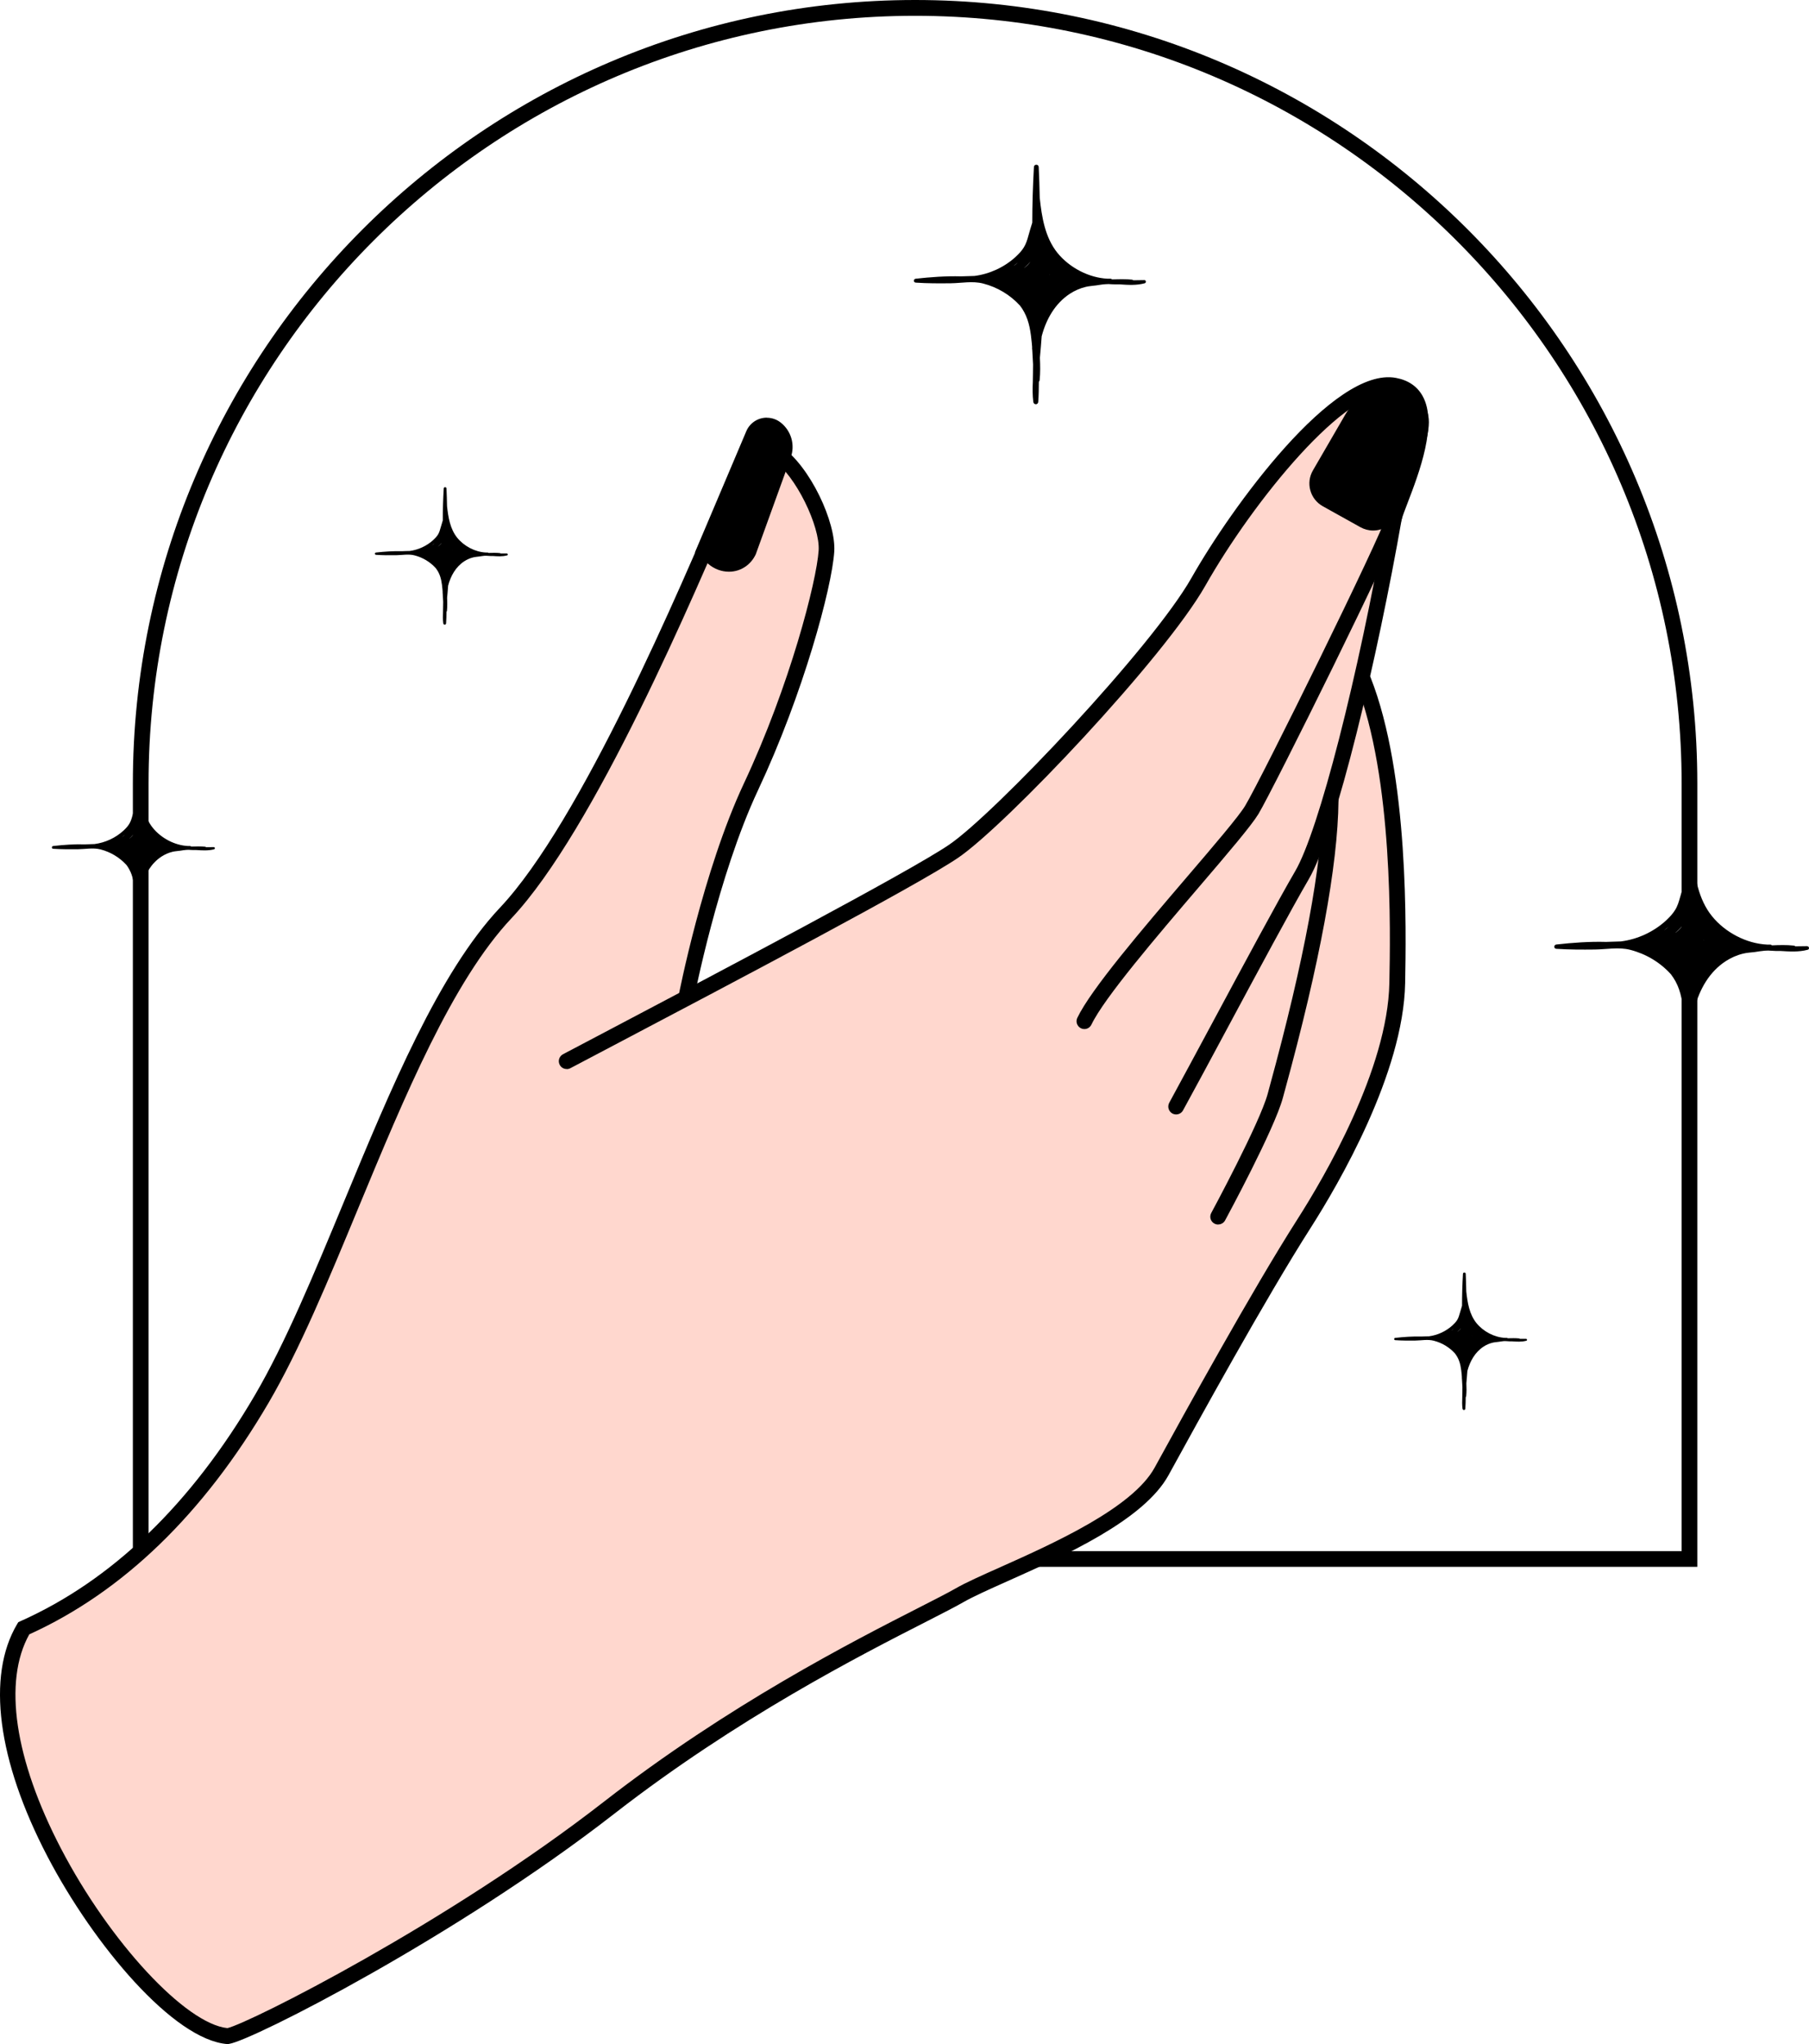 <svg width="223" height="252" viewBox="0 0 223 252" fill="none" xmlns="http://www.w3.org/2000/svg">
<g clip-path="url(#clip0_286_4650)">
<path d="M209.233 193.164H16.379V96.587C16.379 43.323 59.634 0 112.806 0C165.978 0 209.233 43.323 209.233 96.577V193.154V193.164ZM18.304 191.226H207.298V96.587C207.298 44.398 164.904 1.948 112.806 1.948C60.708 1.948 18.314 44.398 18.314 96.577V191.217L18.304 191.226Z" fill="black"/>
<path d="M222.797 116.644C222.303 116.654 221.8 116.664 221.307 116.664C221.268 116.615 221.21 116.586 221.123 116.577C220.223 116.48 219.323 116.509 218.424 116.548C218.375 116.489 218.308 116.451 218.201 116.451C218.075 116.451 217.95 116.451 217.824 116.451C215.27 116.325 212.667 114.949 211.052 112.962C209.359 110.879 208.914 108.098 208.643 105.472C208.604 104.087 208.575 102.691 208.507 101.306C208.488 100.889 207.888 100.889 207.859 101.306C207.714 103.815 207.637 106.335 207.637 108.844C207.453 109.426 207.279 110.007 207.114 110.598C206.959 111.15 206.805 111.693 206.495 112.187C206.195 112.672 205.789 113.098 205.373 113.486C203.854 114.881 201.851 115.811 199.8 116.063C199.2 116.082 198.591 116.102 197.991 116.121C195.94 116.063 193.86 116.218 191.857 116.441C191.519 116.48 191.509 116.955 191.857 116.974C193.444 117.08 195.021 117.08 196.607 117.061C198.059 117.042 199.539 116.732 200.971 117.1C202.915 117.604 204.647 118.641 205.972 120.104C206.185 120.385 206.369 120.666 206.543 120.976C207.25 122.264 207.433 123.737 207.569 125.171C207.588 125.336 207.598 125.511 207.607 125.675C207.607 125.772 207.607 125.869 207.607 125.966C207.607 126.014 207.617 126.063 207.637 126.111C207.685 126.76 207.714 127.41 207.743 128.059C207.733 128.853 207.724 129.648 207.704 130.433C207.704 130.433 207.704 130.452 207.704 130.462C207.666 131.363 207.656 132.264 207.762 133.146C207.811 133.572 208.401 133.582 208.43 133.146C208.498 132.245 208.507 131.344 208.517 130.433C208.565 130.375 208.614 130.297 208.623 130.191C208.72 129.183 208.71 128.175 208.662 127.167C208.739 126.198 208.846 125.22 208.904 124.251C209.513 121.954 210.713 119.813 212.735 118.495C213.393 118.069 214.109 117.749 214.883 117.565C215.347 117.449 215.831 117.429 216.305 117.371C216.711 117.313 217.118 117.236 217.524 117.206C217.669 117.197 217.805 117.187 217.95 117.187C218.259 117.206 218.569 117.226 218.878 117.236C219.062 117.236 219.256 117.236 219.44 117.236C220.581 117.303 221.703 117.391 222.845 117.09C223.077 117.032 223.039 116.654 222.787 116.664L222.797 116.644ZM205.102 114.716C205.305 114.561 205.498 114.406 205.692 114.232C205.518 114.416 205.315 114.581 205.102 114.716ZM206.601 114.949C206.601 114.949 206.543 114.978 206.514 114.997C206.843 114.745 207.133 114.455 207.375 114.125C207.191 114.445 206.921 114.716 206.601 114.949ZM209.997 115.937C209.997 115.937 209.997 115.918 209.997 115.908C210.007 115.908 210.016 115.918 210.026 115.927C210.026 115.927 210.007 115.937 209.997 115.947V115.937ZM212.59 115.598C212.59 115.598 212.59 115.598 212.6 115.598C212.6 115.598 212.6 115.598 212.59 115.598Z" fill="black"/>
<path d="M26.354 104.435C26.035 104.435 25.715 104.445 25.406 104.445C25.377 104.416 25.338 104.397 25.29 104.387C24.709 104.329 24.139 104.348 23.568 104.368C23.539 104.329 23.49 104.3 23.423 104.3C23.345 104.3 23.258 104.3 23.181 104.3C21.546 104.222 19.882 103.341 18.846 102.071C17.763 100.734 17.482 98.961 17.308 97.284C17.289 96.393 17.27 95.511 17.221 94.62C17.212 94.349 16.825 94.358 16.805 94.62C16.718 96.228 16.66 97.837 16.66 99.445C16.544 99.823 16.428 100.191 16.322 100.569C16.225 100.928 16.118 101.277 15.925 101.587C15.731 101.897 15.48 102.168 15.209 102.41C14.241 103.302 12.955 103.893 11.649 104.058C11.262 104.067 10.875 104.087 10.488 104.096C9.172 104.058 7.846 104.154 6.56 104.3C6.347 104.319 6.337 104.629 6.56 104.639C7.576 104.707 8.582 104.707 9.598 104.697C10.526 104.687 11.475 104.484 12.384 104.716C13.632 105.036 14.735 105.705 15.586 106.635C15.722 106.809 15.838 106.994 15.944 107.197C16.399 108.021 16.515 108.961 16.602 109.881C16.612 109.988 16.621 110.094 16.631 110.201C16.631 110.259 16.631 110.327 16.631 110.385C16.631 110.414 16.631 110.453 16.65 110.482C16.679 110.898 16.699 111.305 16.718 111.722C16.718 112.226 16.708 112.74 16.699 113.243C16.699 113.243 16.699 113.253 16.699 113.263C16.67 113.834 16.67 114.416 16.738 114.978C16.767 115.249 17.144 115.259 17.163 114.978C17.212 114.406 17.212 113.825 17.221 113.243C17.25 113.205 17.279 113.156 17.289 113.088C17.347 112.449 17.347 111.8 17.308 111.15C17.357 110.53 17.424 109.91 17.463 109.28C17.85 107.807 18.624 106.441 19.911 105.598C20.336 105.327 20.791 105.123 21.285 105.007C21.584 104.939 21.894 104.92 22.194 104.881C22.455 104.842 22.707 104.794 22.978 104.775C23.065 104.775 23.161 104.775 23.248 104.765C23.452 104.775 23.645 104.794 23.848 104.794C23.964 104.794 24.09 104.794 24.206 104.794C24.932 104.842 25.657 104.891 26.383 104.707C26.538 104.668 26.509 104.426 26.344 104.435H26.354ZM15.035 103.205C15.161 103.108 15.286 103.001 15.412 102.895C15.296 103.011 15.17 103.118 15.035 103.205ZM15.992 103.35C15.992 103.35 15.954 103.37 15.934 103.379C16.147 103.215 16.331 103.03 16.486 102.817C16.37 103.021 16.196 103.195 15.992 103.341V103.35ZM18.169 103.98C18.169 103.98 18.169 103.97 18.169 103.961C18.169 103.961 18.179 103.961 18.189 103.97C18.189 103.97 18.179 103.97 18.169 103.98Z" fill="black"/>
<path d="M141.056 34.534C140.601 34.544 140.156 34.553 139.701 34.553C139.663 34.515 139.605 34.486 139.537 34.476C138.715 34.389 137.902 34.418 137.08 34.447C137.041 34.389 136.973 34.36 136.876 34.36C136.76 34.36 136.644 34.36 136.528 34.36C134.206 34.243 131.836 32.993 130.365 31.191C128.827 29.292 128.421 26.763 128.169 24.379C128.14 23.12 128.111 21.85 128.044 20.591C128.024 20.213 127.473 20.213 127.453 20.591C127.328 22.877 127.25 25.164 127.25 27.451C127.086 27.984 126.921 28.517 126.776 29.05C126.641 29.553 126.486 30.048 126.215 30.493C125.944 30.939 125.576 31.317 125.189 31.676C123.806 32.945 121.978 33.788 120.12 34.02C119.569 34.04 119.027 34.059 118.475 34.069C116.608 34.02 114.722 34.156 112.893 34.36C112.583 34.389 112.574 34.825 112.893 34.844C114.335 34.941 115.766 34.941 117.218 34.922C118.533 34.902 119.888 34.621 121.184 34.951C122.955 35.406 124.532 36.356 125.741 37.683C125.934 37.935 126.109 38.197 126.254 38.478C126.892 39.65 127.066 40.987 127.192 42.295C127.211 42.45 127.211 42.605 127.231 42.751C127.231 42.838 127.231 42.925 127.231 43.013C127.231 43.061 127.241 43.1 127.25 43.148C127.289 43.739 127.318 44.33 127.347 44.921C127.347 45.638 127.328 46.365 127.318 47.082C127.318 47.082 127.318 47.092 127.318 47.102C127.279 47.916 127.279 48.739 127.376 49.543C127.424 49.931 127.956 49.941 127.985 49.543C128.053 48.72 128.053 47.896 128.063 47.072C128.111 47.014 128.15 46.947 128.16 46.859C128.247 45.949 128.237 45.028 128.189 44.108C128.266 43.226 128.353 42.334 128.411 41.453C128.963 39.359 130.056 37.412 131.894 36.21C132.494 35.823 133.152 35.532 133.848 35.367C134.274 35.261 134.709 35.251 135.145 35.183C135.512 35.135 135.88 35.057 136.257 35.038C136.383 35.038 136.518 35.028 136.644 35.019C136.925 35.038 137.205 35.057 137.496 35.057C137.67 35.057 137.834 35.057 138.008 35.057C139.044 35.125 140.069 35.203 141.114 34.922C141.327 34.864 141.288 34.524 141.066 34.534H141.056ZM124.948 32.78C125.131 32.645 125.315 32.489 125.489 32.344C125.325 32.509 125.151 32.664 124.948 32.78ZM126.312 32.993C126.312 32.993 126.263 33.022 126.234 33.042C126.534 32.809 126.795 32.548 127.018 32.247C126.844 32.538 126.612 32.78 126.312 32.993ZM129.408 33.885C129.408 33.885 129.408 33.865 129.408 33.856C129.417 33.856 129.427 33.865 129.437 33.875L129.417 33.885H129.408Z" fill="black"/>
<path d="M62.488 68.235C62.227 68.235 61.966 68.235 61.714 68.235C61.695 68.215 61.666 68.196 61.618 68.186C61.144 68.138 60.679 68.157 60.215 68.167C60.195 68.138 60.157 68.118 60.099 68.118C60.031 68.118 59.963 68.118 59.895 68.118C58.56 68.051 57.206 67.334 56.364 66.297C55.484 65.212 55.252 63.758 55.107 62.392C55.087 61.665 55.078 60.938 55.039 60.221C55.029 60.008 54.71 60.008 54.7 60.221C54.623 61.529 54.584 62.847 54.584 64.155C54.487 64.456 54.4 64.766 54.313 65.066C54.236 65.357 54.149 65.638 53.994 65.9C53.839 66.151 53.626 66.374 53.404 66.578C52.611 67.305 51.566 67.789 50.502 67.925C50.192 67.925 49.873 67.944 49.553 67.954C48.48 67.925 47.396 68.002 46.351 68.118C46.177 68.138 46.167 68.38 46.351 68.4C47.183 68.458 47.996 68.458 48.828 68.448C49.582 68.438 50.356 68.273 51.101 68.467C52.117 68.729 53.017 69.272 53.713 70.037C53.82 70.182 53.926 70.337 54.013 70.493C54.381 71.161 54.478 71.927 54.545 72.682C54.545 72.77 54.555 72.857 54.565 72.944C54.565 72.992 54.565 73.041 54.565 73.099C54.565 73.128 54.565 73.147 54.575 73.177C54.594 73.516 54.613 73.855 54.633 74.194C54.633 74.611 54.623 75.018 54.613 75.434C54.613 75.434 54.613 75.434 54.613 75.444C54.594 75.909 54.584 76.384 54.642 76.839C54.671 77.062 54.971 77.072 54.99 76.839C55.029 76.364 55.029 75.899 55.039 75.424C55.068 75.395 55.087 75.357 55.097 75.299C55.145 74.775 55.145 74.242 55.116 73.719C55.155 73.215 55.213 72.702 55.242 72.198C55.561 70.996 56.181 69.882 57.235 69.194C57.583 68.971 57.951 68.806 58.357 68.71C58.599 68.651 58.851 68.642 59.102 68.603C59.315 68.574 59.528 68.535 59.741 68.516C59.818 68.516 59.886 68.516 59.963 68.516C60.128 68.525 60.282 68.535 60.447 68.545C60.544 68.545 60.641 68.545 60.737 68.545C61.327 68.584 61.917 68.632 62.517 68.467C62.643 68.438 62.614 68.245 62.488 68.245V68.235ZM53.259 67.227C53.365 67.15 53.472 67.062 53.568 66.975C53.472 67.072 53.375 67.159 53.259 67.227ZM54.042 67.343C54.042 67.343 54.013 67.363 53.994 67.372C54.168 67.237 54.313 67.091 54.439 66.917C54.342 67.082 54.207 67.227 54.033 67.343H54.042ZM55.813 67.857C55.813 67.857 55.813 67.847 55.813 67.838C55.813 67.838 55.822 67.838 55.832 67.838C55.832 67.838 55.832 67.838 55.822 67.838L55.813 67.857Z" fill="black"/>
<path d="M188.133 165.054C187.872 165.054 187.61 165.054 187.359 165.054C187.34 165.035 187.311 165.015 187.262 165.006C186.788 164.957 186.324 164.977 185.859 164.986C185.84 164.957 185.801 164.938 185.743 164.938C185.676 164.938 185.608 164.938 185.54 164.938C184.205 164.87 182.851 164.153 182.009 163.116C181.128 162.031 180.896 160.577 180.751 159.211C180.732 158.484 180.722 157.758 180.683 157.041C180.674 156.828 180.354 156.828 180.345 157.041C180.267 158.349 180.229 159.667 180.229 160.975C180.132 161.275 180.045 161.585 179.958 161.886C179.88 162.176 179.793 162.457 179.639 162.719C179.484 162.971 179.271 163.194 179.048 163.397C178.255 164.124 177.21 164.608 176.146 164.744C175.836 164.744 175.517 164.763 175.198 164.773C174.124 164.744 173.04 164.822 171.996 164.938C171.821 164.957 171.812 165.199 171.996 165.219C172.828 165.277 173.64 165.277 174.472 165.267C175.227 165.258 176.001 165.093 176.746 165.287C177.762 165.548 178.661 166.091 179.358 166.856C179.464 167.002 179.571 167.157 179.658 167.312C180.026 167.98 180.122 168.746 180.19 169.502C180.19 169.589 180.2 169.676 180.209 169.763C180.209 169.812 180.209 169.86 180.209 169.918C180.209 169.947 180.209 169.967 180.219 169.996C180.238 170.335 180.258 170.674 180.277 171.013C180.277 171.43 180.267 171.837 180.258 172.254C180.258 172.254 180.258 172.254 180.258 172.263C180.238 172.728 180.229 173.203 180.287 173.659C180.316 173.881 180.616 173.891 180.635 173.659C180.674 173.184 180.674 172.719 180.683 172.244C180.712 172.215 180.732 172.176 180.741 172.118C180.79 171.595 180.79 171.062 180.761 170.538C180.799 170.035 180.858 169.521 180.887 169.017C181.206 167.816 181.835 166.701 182.88 166.013C183.228 165.791 183.595 165.626 184.002 165.529C184.244 165.471 184.495 165.461 184.747 165.422C184.96 165.393 185.172 165.354 185.385 165.335C185.463 165.335 185.53 165.335 185.608 165.335C185.772 165.345 185.927 165.354 186.092 165.364C186.188 165.364 186.285 165.364 186.382 165.364C186.972 165.403 187.562 165.451 188.162 165.287C188.288 165.258 188.259 165.064 188.133 165.064V165.054ZM178.903 164.046C179.01 163.969 179.116 163.882 179.213 163.794C179.116 163.891 179.019 163.979 178.903 164.046ZM179.687 164.163C179.687 164.163 179.658 164.182 179.639 164.192C179.813 164.056 179.958 163.911 180.084 163.736C179.987 163.901 179.851 164.046 179.677 164.163H179.687ZM181.457 164.676C181.457 164.676 181.457 164.667 181.457 164.657C181.457 164.657 181.467 164.657 181.477 164.657C181.477 164.657 181.477 164.657 181.467 164.657L181.457 164.676Z" fill="black"/>
<path d="M69.851 130.821C79.98 125.453 111.771 108.874 117.546 104.93C123.322 100.996 142.759 80.473 147.731 71.685C152.714 62.896 165.02 46.239 171.908 47.528C178.787 48.817 172.595 61.036 171.869 63.739C171.144 66.442 156.409 96.335 154.31 99.823C152.211 103.312 136.335 120.298 133.674 125.879" fill="#FFD7CE"/>
<path d="M144.993 136.421C148.998 129.106 157.29 113.389 160.511 107.895C163.723 102.391 169.992 78.71 173.185 60.464L151.224 90.221L144.993 136.421Z" fill="#FFD7CE"/>
<path d="M164.034 98.709C163.898 111.422 158.229 131.315 157.203 135.094C156.178 138.873 150.17 149.987 150.17 149.987" fill="black"/>
<path d="M168.048 83.864C172.411 94.901 172.421 111.993 172.237 121.218C172.063 130.443 166.277 142.196 160.763 150.839C155.248 159.483 147.063 174.356 143.184 181.42C139.304 188.484 123.08 193.929 118.291 196.691C113.493 199.443 94.095 208.096 75.046 222.911C55.996 237.737 30.823 250.605 28.104 251.031C17.888 250.285 -6.095 215.974 2.941 200.751C11.822 196.788 22.609 188.988 32.274 172.496C41.939 155.994 50.182 125.501 62.352 112.575C74.523 99.649 89.635 60.87 92.315 55.231C96.62 53.216 102.173 63.7 101.893 67.963C101.602 72.227 98.139 85.201 92.595 97.023C87.526 107.836 84.604 123.059 84.604 123.059" fill="#FFD7CE"/>
<path d="M69.851 131.79C69.503 131.79 69.164 131.606 68.999 131.276C68.748 130.801 68.932 130.22 69.406 129.968C70.973 129.135 73.063 128.04 75.491 126.761C88.31 120.007 112.168 107.44 117.005 104.135C122.607 100.318 142.043 79.785 146.89 71.219C151.795 62.567 164.391 45.154 172.083 46.588C173.592 46.869 174.704 47.625 175.372 48.827C177.268 52.228 174.917 58.352 173.514 62.014C173.185 62.867 172.905 63.603 172.799 64.01C171.996 66.985 157.01 97.217 155.133 100.347C154.262 101.781 151.427 105.114 147.828 109.319C142.604 115.434 136.103 123.04 134.545 126.315C134.313 126.8 133.742 127.003 133.258 126.771C132.775 126.538 132.571 125.957 132.804 125.482C134.477 121.974 140.795 114.581 146.367 108.06C149.628 104.252 152.704 100.647 153.488 99.349C155.549 95.919 170.254 66.074 170.951 63.507C171.086 63.003 171.367 62.257 171.734 61.326C172.934 58.206 175.169 52.392 173.708 49.776C173.331 49.088 172.692 48.672 171.754 48.497C166.084 47.451 154.465 61.821 148.602 72.179C143.533 81.122 123.98 101.752 118.118 105.744C113.193 109.106 90.168 121.228 76.41 128.476C73.982 129.755 71.892 130.86 70.325 131.683C70.18 131.761 70.025 131.8 69.87 131.8L69.851 131.79Z" fill="black"/>
<path d="M144.984 137.39C144.829 137.39 144.665 137.352 144.52 137.274C144.055 137.012 143.881 136.431 144.133 135.956C145.516 133.418 147.422 129.871 149.454 126.092C153.246 119.028 157.552 111.015 159.661 107.401C162.563 102.44 167.4 83.593 170.902 63.584C170.999 63.061 171.502 62.702 172.025 62.799C172.547 62.896 172.905 63.39 172.808 63.923C169.8 81.113 164.749 102.536 161.334 108.389C159.245 111.965 154.949 119.959 151.166 127.013C149.135 130.801 147.229 134.348 145.836 136.886C145.661 137.206 145.332 137.39 144.984 137.39Z" fill="black"/>
<path d="M150.169 150.965C150.014 150.965 149.86 150.927 149.705 150.849C149.231 150.597 149.057 150.006 149.318 149.531C149.376 149.425 155.287 138.475 156.274 134.842L156.506 133.979C160.773 118.408 162.978 106.538 163.065 98.699C163.065 98.166 163.539 97.721 164.043 97.74C164.575 97.74 165.01 98.186 165 98.719C164.913 106.722 162.688 118.757 158.373 134.493L158.141 135.346C157.106 139.192 151.272 149.987 151.021 150.452C150.846 150.772 150.517 150.956 150.169 150.956V150.965Z" fill="black"/>
<path d="M28.144 252H28.037C21.449 251.516 11.571 239.84 5.824 228.822C-0.319 217.03 -1.674 206.623 2.099 200.247L2.254 199.986L2.535 199.86C13.825 194.821 23.548 185.442 31.423 171.992C35.177 165.587 38.679 157.119 42.394 148.165C48.151 134.261 54.11 119.881 61.637 111.897C71.612 101.306 83.821 72.586 89.036 60.328C90.158 57.693 90.971 55.784 91.435 54.795L91.58 54.485L91.899 54.34C92.828 53.904 94.318 53.662 96.214 54.96C99.91 57.489 103.083 64.466 102.841 68.012C102.541 72.489 99.02 85.541 93.447 97.411C88.484 107.982 85.562 123.069 85.533 123.214C85.437 123.738 84.924 124.086 84.401 123.98C83.879 123.883 83.531 123.369 83.637 122.846C83.666 122.691 86.636 107.381 91.706 96.577C97.365 84.514 100.665 71.675 100.916 67.867C101.11 64.96 98.149 58.613 95.121 56.54C94.096 55.842 93.409 55.852 93.022 55.958C92.557 56.985 91.803 58.739 90.816 61.065C85.562 73.419 73.256 102.362 63.05 113.205C55.774 120.937 49.883 135.142 44.184 148.892C40.45 157.913 36.919 166.43 33.097 172.961C25.077 186.653 15.16 196.246 3.609 201.488C0.368 207.302 1.79 216.904 7.527 227.912C13.535 239.442 22.89 249.51 28.037 250.033C30.785 249.384 55.213 237.088 74.437 222.127C89.79 210.179 105.144 202.34 113.396 198.135C115.331 197.147 116.87 196.362 117.798 195.829C119.056 195.102 121.039 194.22 123.342 193.193C129.814 190.296 139.595 185.926 142.333 180.936C145.922 174.395 154.339 159.086 159.941 150.307C163.279 145.084 171.067 131.78 171.27 121.189C171.396 114.93 171.763 95.889 167.149 84.213C166.955 83.719 167.197 83.157 167.69 82.954C168.184 82.76 168.745 83.002 168.948 83.496C173.708 95.531 173.331 114.872 173.215 121.218C173.002 132.303 165.01 145.975 161.586 151.344C156.013 160.064 147.625 175.345 144.046 181.866C140.988 187.428 131.256 191.779 124.145 194.957C121.891 195.965 119.956 196.837 118.785 197.505C117.818 198.067 116.27 198.852 114.306 199.86C106.111 204.036 90.864 211.817 75.656 223.658C56.326 238.696 31.143 251.525 28.269 251.971L28.163 251.99L28.144 252Z" fill="black"/>
<path d="M169.277 64.446C168.9 64.446 168.522 64.349 168.193 64.165L163.549 61.578C163.017 61.287 162.64 60.803 162.476 60.212C162.311 59.63 162.398 59.02 162.698 58.487L166.694 51.598C167.671 49.912 169.451 48.865 171.338 48.865C171.86 48.865 172.382 48.952 172.886 49.108C174.25 49.553 175.072 50.493 175.178 51.753C175.382 53.991 173.185 59.194 171.299 63.157C170.931 63.933 170.138 64.437 169.277 64.437V64.446Z" fill="black"/>
<path d="M171.337 49.834C171.753 49.834 172.169 49.902 172.576 50.028C173.437 50.309 174.124 50.852 174.211 51.84C174.414 54.04 171.666 60.125 170.418 62.741C170.196 63.206 169.741 63.468 169.267 63.468C169.054 63.468 168.851 63.419 168.648 63.303L164.004 60.716C163.385 60.367 163.162 59.582 163.52 58.962L167.516 52.073C168.319 50.687 169.789 49.825 171.318 49.825M171.318 47.887C169.093 47.887 166.994 49.117 165.842 51.104L161.847 57.993C161.411 58.749 161.295 59.621 161.527 60.454C161.76 61.288 162.301 61.985 163.066 62.412L167.709 64.999C168.183 65.26 168.725 65.406 169.267 65.406C170.496 65.406 171.637 64.689 172.16 63.574C174.975 57.644 176.31 53.642 176.126 51.666C175.981 50.019 174.898 48.759 173.166 48.187C172.566 47.993 171.947 47.896 171.318 47.896V47.887Z" fill="black"/>
<path d="M89.857 69.514C89.171 69.514 88.474 69.252 87.942 68.787L86.849 67.828L92.905 53.545C93.186 52.886 93.824 52.46 94.54 52.46C94.937 52.46 95.314 52.586 95.633 52.838C96.62 53.603 96.997 54.911 96.572 56.094L92.315 67.867C92.073 68.38 91.763 68.748 91.386 69.029C90.951 69.349 90.428 69.514 89.867 69.514H89.857Z" fill="black"/>
<path d="M94.541 53.429C94.715 53.429 94.889 53.487 95.034 53.604C95.682 54.117 95.934 54.98 95.653 55.764L91.396 67.537C91.261 67.828 91.058 68.07 90.806 68.245C90.526 68.448 90.187 68.545 89.858 68.545C89.403 68.545 88.929 68.371 88.571 68.051L88.001 67.557L93.776 53.923C93.912 53.604 94.212 53.429 94.521 53.429M94.521 51.491C93.418 51.491 92.422 52.15 91.996 53.167L86.22 66.801L85.669 68.099L86.733 69.02L87.304 69.514C88.02 70.134 88.929 70.483 89.858 70.483C90.622 70.483 91.338 70.251 91.948 69.814C92.46 69.446 92.876 68.942 93.147 68.371L93.186 68.284L93.215 68.196L97.472 56.423C98.043 54.853 97.54 53.109 96.224 52.082C95.74 51.704 95.14 51.501 94.541 51.501L94.521 51.491Z" fill="black"/>
</g>
<defs>
<clipPath id="clip0_286_4650">
<rect width="223" height="252" fill="white"/>
</clipPath>
</defs>
</svg>
